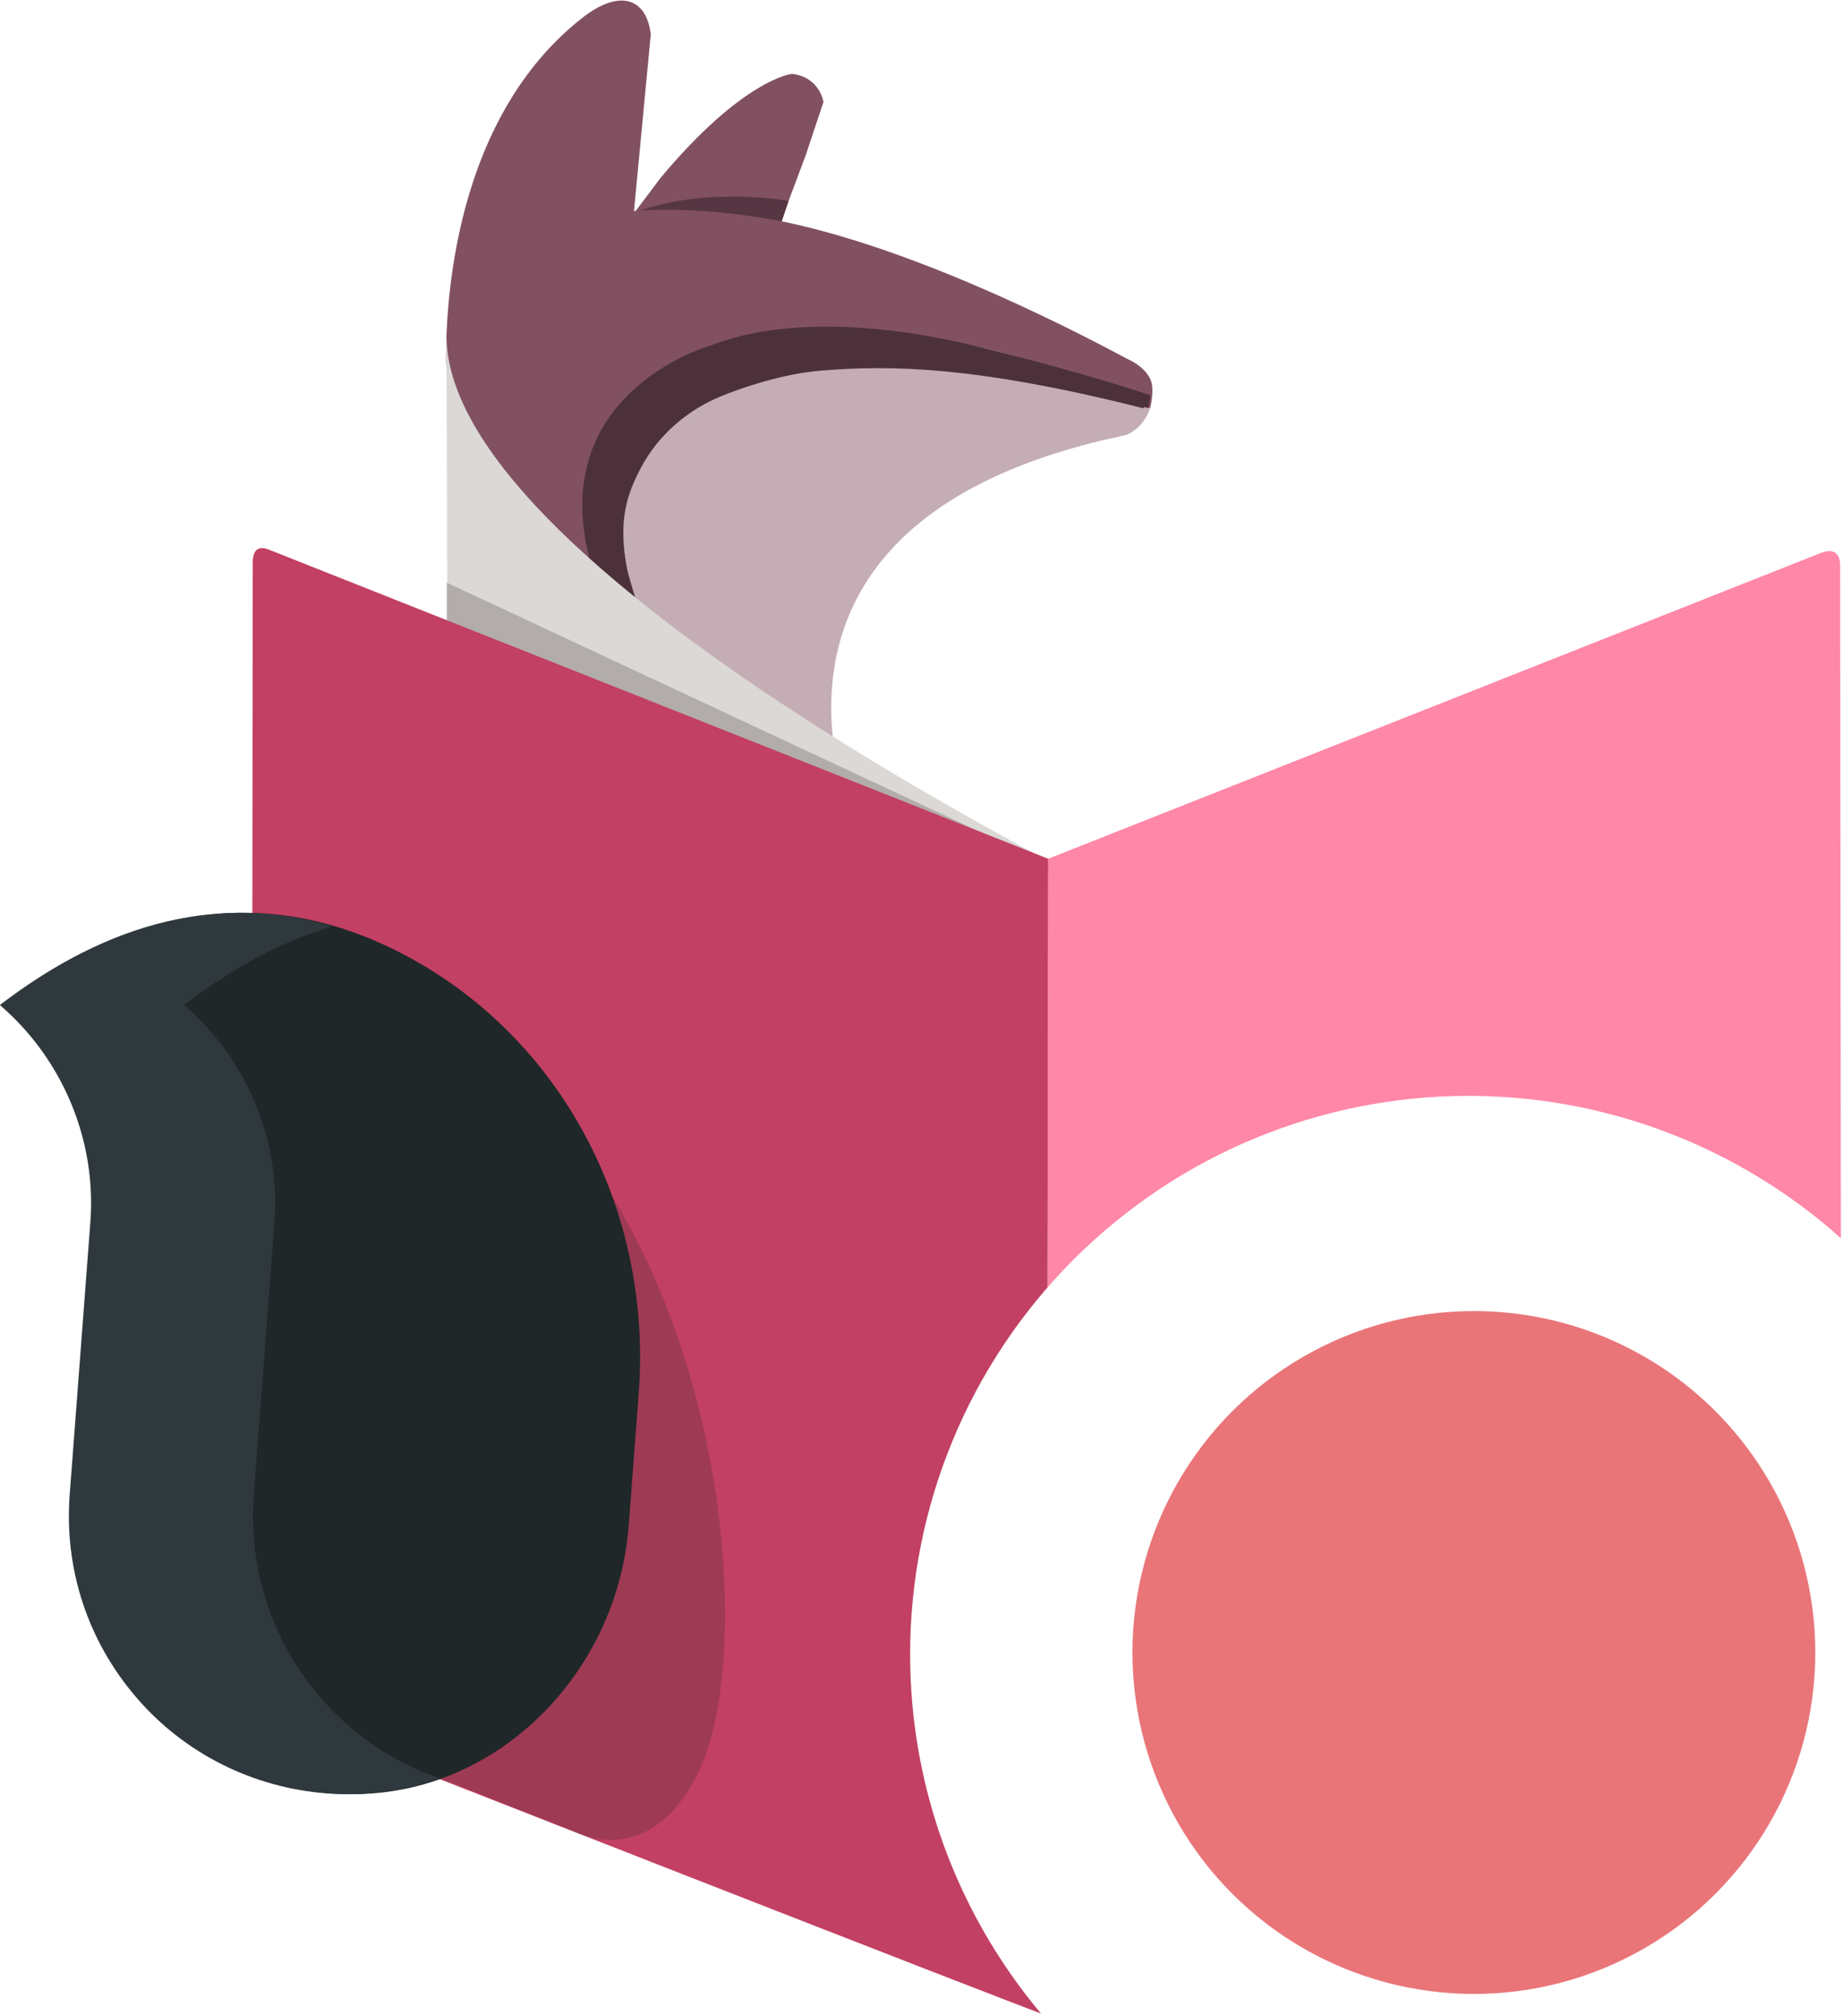 <?xml version="1.0" encoding="UTF-8" standalone="no"?>
<svg version="1.1" id="svg2" xml:space="preserve" width="823.879" height="901.651" viewBox="0 0 823.879 901.651" sodipodi:docname="favicon-errored.svg" inkscape:version="1.2.2 (b0a84865, 2022-12-01)" xmlns:inkscape="http://www.inkscape.org/namespaces/inkscape" xmlns:sodipodi="http://sodipodi.sourceforge.net/DTD/sodipodi-0.dtd" xmlns="http://www.w3.org/2000/svg" xmlns:svg="http://www.w3.org/2000/svg" xmlns:rdf="http://www.w3.org/1999/02/22-rdf-syntax-ns#" xmlns:cc="http://creativecommons.org/ns#" xmlns:dc="http://purl.org/dc/elements/1.1/">
  <defs id="defs6">
    <clipPath clipPathUnits="userSpaceOnUse" id="clipPath20">
      <path d="M 0,805.333 H 3800 V 0 H 0 Z" id="path18"/>
    </clipPath>
    <clipPath clipPathUnits="userSpaceOnUse" id="clipPath148">
      <path d="M 353.619,544.464 H 573.136 V 440.053 H 353.619 Z" id="path146"/>
    </clipPath>
    <clipPath clipPathUnits="userSpaceOnUse" id="clipPath172">
      <path d="m 351.9,352.883 h 95.147 V 122.614 H 351.9 Z" id="path170"/>
    </clipPath>
    <clipPath clipPathUnits="userSpaceOnUse" id="clipPath1292">
      <path id="path1294" style="fill:#000000;fill-opacity:1;stroke-width:7.5;stroke-linecap:round;stroke-linejoin:round" d="m 202.051,751.838 c -9.972,0 -18,-8.028 -18,-18 V -10.125 c 0,-9.972 8.028,-18 18,-18 h 710.985 c 9.972,0 18,8.028 18,18 V 733.838 c 0,9.972 -8.028,18 -18,18 z M 696.251,372.249 a 187.354,187.354 0 0 0 0.242,0 A 187.354,187.354 0 0 0 883.846,184.894 187.354,187.354 0 0 0 696.493,-2.459 187.354,187.354 0 0 0 509.138,184.894 187.354,187.354 0 0 0 696.251,372.249 Z"/>
    </clipPath>
  </defs>
  <sodipodi:namedview pagecolor="#ffffff" bordercolor="#666666" borderopacity="1" objecttolerance="10" gridtolerance="10" guidetolerance="10" inkscape:pageopacity="0" inkscape:pageshadow="2" inkscape:window-width="1920" inkscape:window-height="1027" id="namedview4" showgrid="false" inkscape:zoom="0.48408519" inkscape:cx="480.28736" inkscape:cy="837.66248" inkscape:window-x="584" inkscape:window-y="25" inkscape:window-maximized="0" inkscape:current-layer="g10" inkscape:document-rotation="0" inkscape:showpageshadow="2" inkscape:pagecheckerboard="0" inkscape:deskcolor="#d1d1d1"/>
  <g id="g10" inkscape:groupmode="layer" inkscape:label="editable_Livebook_Logo" transform="matrix(1.333,0,0,-1.333,-271.622,986.332)">
    <g id="g14" clip-path="url(#clipPath1292)">
      <g id="g16" clip-path="url(#clipPath20)">
        <g id="g118" transform="translate(425.325,680.145)">
          <path d="M 0,0 C 27.577,33.093 44.051,35.111 44.303,34.988 53.563,33.872 54.75,25.563 54.75,25.563 L 48.815,7.759 36.397,-25.372 c -12.991,2.166 -50.193,4.688 -52.949,3.31 z" style="fill:#825161;fill-opacity:1;fill-rule:nonzero;stroke:none" id="path120"/>
        </g>
        <g id="g122" transform="translate(465.032,662.495)">
          <path d="m 0,0 c 0,0 1.103,3.31 3.309,9.928 0.149,0.446 -33.093,5.515 -55.154,-5.515 0,0 33.092,2.206 51.845,-4.413" style="fill:#563642;fill-opacity:1;fill-rule:nonzero;stroke:none" id="path124"/>
        </g>
        <g id="g126" transform="translate(416.496,669.114)">
          <path d="m 0,0 5.638,59.34 c -1.225,10.155 -7.844,14.568 -18.421,8.598 -1.514,-0.854 -3.384,-2.171 -4.941,-3.407 -37.828,-30.007 -44.168,-81.382 -45.215,-106.367 0.017,-0.925 -0.012,-5.787 -0.051,-6.7 -0.989,-51.846 68.077,-90.357 87.258,-109.207 -3.976,7.409 -33.71,32.402 -37.505,50.743 -2.915,14.088 0.033,25.5 4.619,34.123 5.83,10.959 15.579,19.332 27.085,23.993 29.794,12.071 59.031,10.045 84.121,5.863 38.691,-6.448 69.005,-22.321 70.537,-23.132 0.041,-0.022 0.061,-0.033 0.061,-0.033 -0.028,0.014 1.707,6.516 0,9.928 -2.206,4.413 -7.109,6.373 -7.868,6.778 C 153.087,-42.987 98.646,-13.885 51.183,-3.768 54.052,-4.412 25.371,2.207 0,0" style="fill:#825161;fill-opacity:1;fill-rule:nonzero;stroke:none" id="path128"/>
        </g>
        <g id="g130" transform="translate(525.702,616.165)">
          <path d="m 0,0 c -25.09,4.182 -50.834,4.135 -80.628,-7.936 -11.505,-4.661 -21.747,-14.412 -27.577,-25.371 -4.587,-8.622 -6.517,-17.435 -3.208,-33.982 2.632,-13.159 8.825,-26.474 14.341,-35.299 22.621,-18.788 30.59,-16.362 56.257,-31.99 -7.706,37.317 0.852,89.735 89.315,110.745 0.087,0.021 7.234,1.567 7.516,1.687 3.934,1.668 6.669,5.099 7.922,8.931 C 63.067,-12.751 39.14,-6.523 0,0" style="fill:#c4adb5;fill-opacity:1;fill-rule:nonzero;stroke:none" id="path132"/>
        </g>
        <g id="g134" transform="translate(589.682,607.341)">
          <path d="m 0,0 c -13.237,4.413 -31.99,9.928 -57.708,16.292 -29.298,7.249 -64.537,10.376 -90.107,0.254 0,0 -58.464,-16.546 -38.609,-77.216 l 3.31,-13.237 c 0,0 6.581,0.003 13.812,-5.112 -1.147,3.495 -5.422,17.002 -6.132,20.567 -3.298,16.556 0.033,25.515 4.604,34.142 5.81,10.966 15.527,19.344 26.994,24.008 6.942,2.824 13.999,4.993 21.056,6.608 4.301,0.984 8.665,1.64 13.064,1.989 21.894,1.741 50.539,1.716 107.51,-12.707 l 0.154,0.464 c 0.948,-0.273 1.421,-0.421 1.421,-0.421 C -0.589,-4.391 0.177,-0.059 0,0" style="fill:#4c313b;fill-opacity:1;fill-rule:nonzero;stroke:none" id="path136"/>
        </g>
        <g id="g138" transform="translate(354.189,303.284)">
          <path d="m 0,0 c -0.044,-10.08 2.465,-20.009 7.354,-28.825 9.226,-16.633 29.838,-42.629 75.711,-72.288 52.438,-33.904 146.912,-63.851 146.912,-63.851 l 13.238,291.422 c 0,0 -243.836,115.46 -243.836,197.646 C -0.621,326.15 0.245,55.466 0,0" style="fill:#dbd8d5;fill-opacity:1;fill-rule:evenodd;stroke:none" id="path140"/>
        </g>
        <g id="g142">
          <g id="g144"/>
          <g id="g156">
            <g clip-path="url(#clipPath148)" opacity="0.25" id="g154">
              <g transform="translate(359.135,529.021)" id="g152">
                <path d="m 0,0 214.001,-88.248 v 1.103 L -5.516,15.443 V 2.206 c 0,0 0.102,-0.038 5.516,-2.206" style="fill:#36272b;fill-opacity:1;fill-rule:nonzero;stroke:none" id="path150"/>
              </g>
            </g>
          </g>
        </g>
        <g id="g158" transform="translate(293.344,165.705)">
          <path d="m 0,0 c -3.146,1.255 -5.206,4.305 -5.196,7.692 l 0.424,376.462 c -0.11,2.985 0.066,7.804 5.48,5.636 L 262.142,286.099 c 0,-3.309 0.015,-2.127 0,-5.516 l -0.648,-371.921 c -0.021,-4.584 0.648,-7.544 0.648,-10.854 C 262.142,-102.82 0,0 0,0" style="fill:#c24063;fill-opacity:1;fill-rule:nonzero;stroke:none" id="path160"/>
        </g>
        <g id="g162" transform="translate(555.486,63.514)">
          <path d="m 0,0 260.943,102.192 c 3.146,1.255 5.206,4.305 5.196,7.692 l -0.424,376.462 c 0.061,1.642 -0.271,3.506 -1.483,4.489 -0.99,0.804 -2.569,1.019 -5.004,0.043 L 0,388.291 c 0,-4.413 -0.015,-2.127 0,-5.516 L -0.551,10.854 C -0.525,5.032 0,3.31 0,0" style="fill:#ff87a7;fill-opacity:1;fill-rule:nonzero;stroke:none" id="path164"/>
        </g>
        <g id="g166">
          <g id="g168"/>
          <g id="g180">
            <g clip-path="url(#clipPath172)" opacity="0.25" id="g178">
              <g transform="translate(396.64,125.287)" id="g176">
                <path d="m 0,0 c 0,0 25.629,-13.707 41.918,20.958 16.816,35.79 11.031,138.991 -39.073,206.638 0,0 33.557,-168.029 -47.585,-209.748 z" style="fill:#36272b;fill-opacity:1;fill-rule:nonzero;stroke:none" id="path174"/>
              </g>
            </g>
          </g>
        </g>
        <g id="g182" transform="translate(235.187,329.846)">
          <path d="m 0,0 -6.929,-91.382 c -1.889,-24.9 6.023,-49.032 22.274,-67.955 16.147,-18.923 39.281,-30.415 63.952,-32.286 5.208,-0.395 10.484,-0.359 15.781,0.124 44.579,4.068 80.894,42.703 84.471,89.866 l 3.337,44.017 C 187.631,4.953 156.231,63.07 102.889,90.441 59.026,112.964 14.225,107.04 -30.368,72.879 -9.406,54.897 2.1,27.688 0,0" style="fill:#1f2728;fill-opacity:1;fill-rule:nonzero;stroke:none" id="path184"/>
        </g>
        <g id="g186" transform="translate(311.202,170.509)">
          <path d="m 0,0 c -16.25,18.924 -24.162,43.056 -22.274,67.956 l 6.93,91.381 c 2.099,27.689 -9.406,54.898 -30.368,72.879 16.567,12.692 33.162,21.478 49.728,26.364 -36.867,10.985 -74.257,2.169 -111.502,-26.364 20.962,-17.981 32.468,-45.19 30.368,-72.879 l -6.929,-91.381 c -1.889,-24.9 6.023,-49.032 22.274,-67.956 16.147,-18.922 39.281,-30.415 63.952,-32.286 5.208,-0.395 10.484,-0.359 15.781,0.125 7.571,0.691 14.895,2.4 21.87,4.958 C 24.539,-21.832 10.724,-12.567 0,0" style="fill:#2f393d;fill-opacity:1;fill-rule:nonzero;stroke:none" id="path188"/>
        </g>
      </g>
    </g>
    <circle style="fill:#e97579;fill-opacity:1;stroke-width:10.415;stroke-linecap:round;stroke-linejoin:round" id="path1157" cx="698.313" cy="-185.488" transform="scale(1,-1)" r="114.56"/>
    <path fill="none" d="m -530.12,778.486 h 18 v -18 h -18 z" id="path2" style="stroke-width:0.75"/>
    <path d="m -522.62,767.107 6.894,6.895 1.061,-1.06 -7.955,-7.955 -4.773,4.773 1.06,1.06 z" id="path4" style="stroke-width:0.75"/>
  </g>
</svg>
